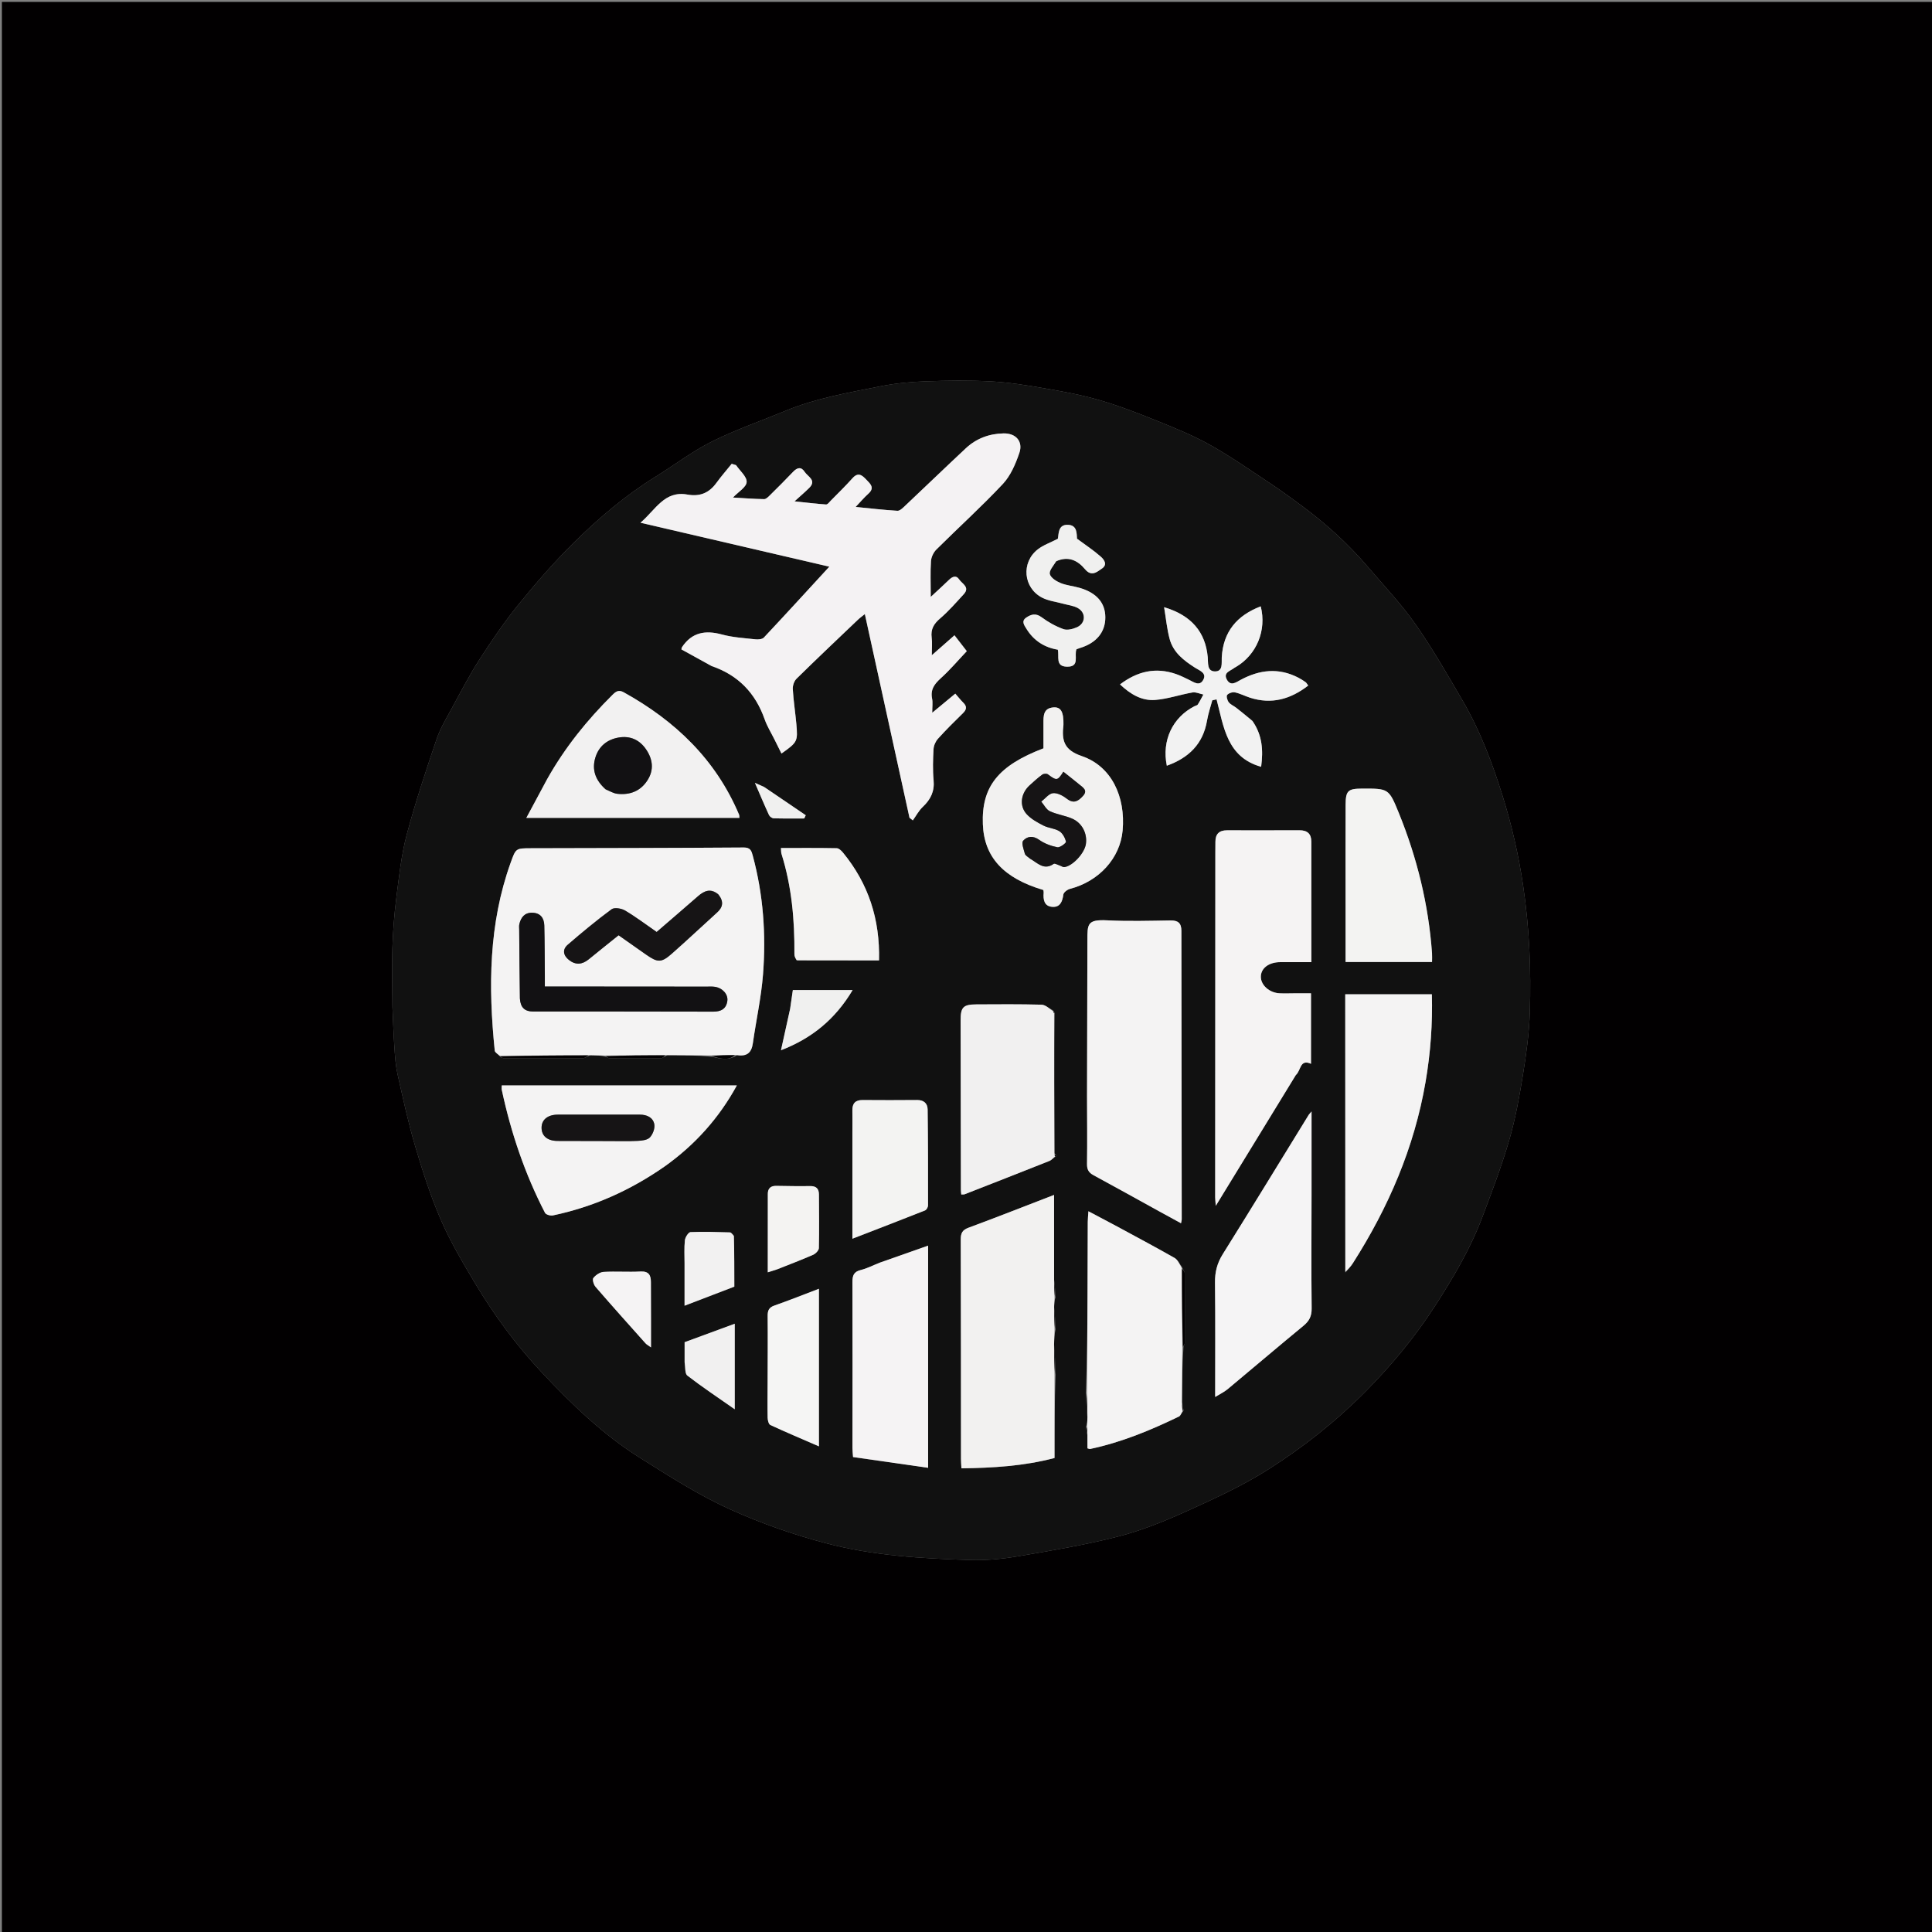 <svg version="1.1" id="Layer_1" xmlns="http://www.w3.org/2000/svg" xmlns:xlink="http://www.w3.org/1999/xlink" x="0px" y="0px"
	 width="100%" viewBox="0 0 1024 1024" enable-background="new 0 0 1024 1024" xml:space="preserve">
<rect x="0" y="0" width="1024" height="1024" fill="#808080" stroke="none"/>
<path fill="#020001" opacity="1" stroke="none" 
	d="
M674,1025 
	C449.333,1025 225.167,1025 1,1025 
	C1,683.667 1,342.333 1,1 
	C342.333,1 683.667,1 1025,1 
	C1025,342.333 1025,683.667 1025,1025 
	C908.167,1025 791.333,1025 674,1025 
M207.993,533.708 
	C208.339,541.001 208.572,548.301 209.072,555.582 
	C209.389,560.195 209.707,564.87 210.718,569.362 
	C213.583,582.083 216.319,594.869 220.018,607.359 
	C223.935,620.583 228.156,633.82 233.63,646.451 
	C238.642,658.019 245.152,668.996 251.628,679.859 
	C261.828,696.967 273.66,713.024 287.264,727.529 
	C303.079,744.391 319.677,760.454 339.514,772.874 
	C355.049,782.6 370.338,792.497 387.181,800.076 
	C403.639,807.482 420.401,813.363 437.833,817.951 
	C462.92,824.555 488.493,826.049 514.157,826.845 
	C522.546,827.105 531.094,826.303 539.383,824.893 
	C557.151,821.871 574.99,818.888 592.43,814.439 
	C604.846,811.272 616.952,806.39 628.666,801.099 
	C643.481,794.406 658.426,787.576 672.102,778.893 
	C690.786,767.03 708.174,753.298 723.885,737.402 
	C737.689,723.434 750.048,708.529 760.667,692.054 
	C770.244,677.195 779.24,662.028 785.517,645.461 
	C790.657,631.895 795.831,618.291 799.89,604.383 
	C803.215,592.989 805.323,581.187 807.224,569.445 
	C808.992,558.525 810.493,547.467 810.842,536.43 
	C811.552,514.025 810.584,491.714 807.29,469.404 
	C804.886,453.127 801.211,437.197 796.351,421.683 
	C790.91,404.312 784.423,387.105 775.156,371.26 
	C767.168,357.6 759.314,343.788 750.231,330.866 
	C742.559,319.952 733.285,310.153 724.58,299.98 
	C714.216,287.867 702.42,277.271 689.607,267.813 
	C684.192,263.816 678.749,259.84 673.137,256.129 
	C662.711,249.235 652.435,242.036 641.557,235.926 
	C632.668,230.933 623.114,227.04 613.634,223.206 
	C603.544,219.125 593.343,215.173 582.911,212.119 
	C573.416,209.339 563.596,207.552 553.828,205.855 
	C544.422,204.22 534.931,202.673 525.419,202.157 
	C513.787,201.526 502.084,201.692 490.434,202.117 
	C482.522,202.406 474.533,203.162 466.779,204.713 
	C449.791,208.11 432.635,210.993 416.476,217.683 
	C403.424,223.088 389.986,227.708 377.379,233.997 
	C366.948,239.199 357.537,246.425 347.571,252.588 
	C331.573,262.479 317.312,274.6 304.025,287.735 
	C293.721,297.92 284.153,308.928 275.001,320.175 
	C267.507,329.385 260.783,339.276 254.327,349.259 
	C248.961,357.559 244.378,366.375 239.646,375.071 
	C236.647,380.583 233.335,386.064 231.342,391.957 
	C225.688,408.673 220.08,425.444 215.556,442.486 
	C212.685,453.303 211.508,464.607 210.083,475.758 
	C208.95,484.62 208.274,493.571 207.976,502.501 
	C207.639,512.578 207.953,522.677 207.993,533.708 
z"/>
<path fill="#111111" opacity="1" stroke="none" 
	d="
M207.988,533.237 
	C207.953,522.677 207.639,512.578 207.976,502.501 
	C208.274,493.571 208.95,484.62 210.083,475.758 
	C211.508,464.607 212.685,453.303 215.556,442.486 
	C220.08,425.444 225.688,408.673 231.342,391.957 
	C233.335,386.064 236.647,380.583 239.646,375.071 
	C244.378,366.375 248.961,357.559 254.327,349.259 
	C260.783,339.276 267.507,329.385 275.001,320.175 
	C284.153,308.928 293.721,297.92 304.025,287.735 
	C317.312,274.6 331.573,262.479 347.571,252.588 
	C357.537,246.425 366.948,239.199 377.379,233.997 
	C389.986,227.708 403.424,223.088 416.476,217.683 
	C432.635,210.993 449.791,208.11 466.779,204.713 
	C474.533,203.162 482.522,202.406 490.434,202.117 
	C502.084,201.692 513.787,201.526 525.419,202.157 
	C534.931,202.673 544.422,204.22 553.828,205.855 
	C563.596,207.552 573.416,209.339 582.911,212.119 
	C593.343,215.173 603.544,219.125 613.634,223.206 
	C623.114,227.04 632.668,230.933 641.557,235.926 
	C652.435,242.036 662.711,249.235 673.137,256.129 
	C678.749,259.84 684.192,263.816 689.607,267.813 
	C702.42,277.271 714.216,287.867 724.58,299.98 
	C733.285,310.153 742.559,319.952 750.231,330.866 
	C759.314,343.788 767.168,357.6 775.156,371.26 
	C784.423,387.105 790.91,404.312 796.351,421.683 
	C801.211,437.197 804.886,453.127 807.29,469.404 
	C810.584,491.714 811.552,514.025 810.842,536.43 
	C810.493,547.467 808.992,558.525 807.224,569.445 
	C805.323,581.187 803.215,592.989 799.89,604.383 
	C795.831,618.291 790.657,631.895 785.517,645.461 
	C779.24,662.028 770.244,677.195 760.667,692.054 
	C750.048,708.529 737.689,723.434 723.885,737.402 
	C708.174,753.298 690.786,767.03 672.102,778.893 
	C658.426,787.576 643.481,794.406 628.666,801.099 
	C616.952,806.39 604.846,811.272 592.43,814.439 
	C574.99,818.888 557.151,821.871 539.383,824.893 
	C531.094,826.303 522.546,827.105 514.157,826.845 
	C488.493,826.049 462.92,824.555 437.833,817.951 
	C420.401,813.363 403.639,807.482 387.181,800.076 
	C370.338,792.497 355.049,782.6 339.514,772.874 
	C319.677,760.454 303.079,744.391 287.264,727.529 
	C273.66,713.024 261.828,696.967 251.628,679.859 
	C245.152,668.996 238.642,658.019 233.63,646.451 
	C228.156,633.82 223.935,620.583 220.018,607.359 
	C216.319,594.869 213.583,582.083 210.718,569.362 
	C209.707,564.87 209.389,560.195 209.072,555.582 
	C208.572,548.301 208.339,541.001 207.988,533.237 
M559.033,536.843 
	C558.831,536.605 558.629,536.367 558.116,535.526 
	C556.079,534.471 554.064,532.559 552,532.504 
	C540.527,532.198 529.042,532.29 517.561,532.35 
	C510.506,532.387 509.14,533.804 509.147,540.873 
	C509.177,570.823 509.239,600.774 509.301,630.725 
	C509.302,631.484 509.426,632.243 509.501,633.099 
	C510.344,633.053 510.865,633.148 511.286,632.983 
	C526.285,627.122 541.284,621.258 556.248,615.307 
	C557.345,614.871 558.179,613.777 559.6,612.943 
	C559.83,612.778 560.061,612.613 560.291,612.448 
	C559.882,612.301 559.473,612.153 558.799,611.1 
	C558.756,586.428 558.712,561.755 559.033,536.843 
M627.294,713.612 
	C627.521,713.014 627.945,712.417 627.947,711.818 
	C627.989,699.516 628.014,687.214 627.928,674.912 
	C627.921,673.947 627.069,672.987 626.321,671.296 
	C625.076,669.743 624.143,667.642 622.536,666.727 
	C613.011,661.305 603.34,656.138 593.697,650.925 
	C588.351,648.035 582.963,645.222 576.886,641.999 
	C576.731,644.445 576.549,646.042 576.541,647.639 
	C576.48,660.62 576.469,673.6 576.409,686.58 
	C576.329,703.71 576.218,720.839 575.501,738.53 
	C575.711,742.698 575.92,746.865 576.398,751.826 
	C576.307,753.207 576.215,754.588 575.57,756.384 
	C575.751,757.599 575.932,758.813 576.372,760.873 
	C576.372,763.167 576.372,765.462 576.372,767.643 
	C577.113,767.841 577.456,768.052 577.742,767.992 
	C594.27,764.503 609.75,758.118 624.871,750.783 
	C625.721,750.371 626.109,749.008 627.31,747.668 
	C627.115,746.419 626.92,745.171 626.42,743.042 
	C626.496,733.352 626.573,723.663 627.294,713.612 
M558.645,712.123 
	C558.735,709.756 558.824,707.389 559.516,704.455 
	C559.318,700.63 559.121,696.806 558.674,692.179 
	C558.758,690.792 558.842,689.405 559.513,687.475 
	C559.317,684.644 559.122,681.813 558.676,678.076 
	C558.676,663.373 558.676,648.671 558.676,633.336 
	C542.991,639.383 528.175,645.223 513.244,650.75 
	C509.935,651.974 509.214,653.767 509.223,656.993 
	C509.338,695.792 509.321,734.592 509.351,773.392 
	C509.352,774.856 509.486,776.321 509.582,778.252 
	C526.293,778.005 542.596,777.078 558.915,772.766 
	C558.915,757.942 558.915,743.481 559.523,728.443 
	C559.317,723.288 559.111,718.132 558.645,712.123 
M321.342,560.149 
	C321.909,560.421 322.475,560.927 323.043,560.931 
	C332.111,560.99 341.181,561.029 350.248,560.926 
	C351.163,560.915 352.068,559.961 353.895,559.228 
	C361.604,559.282 369.313,559.337 377.32,560.089 
	C381.613,561.063 385.931,562.463 390.841,559.142 
	C395.984,560.213 398.328,557.903 399.039,552.887 
	C400.763,540.715 403.468,528.634 404.417,516.411 
	C406.06,495.233 404.559,474.164 398.979,453.529 
	C398.315,451.074 397.808,449.172 394.243,449.198 
	C356.6,449.463 318.955,449.497 281.31,449.591 
	C273.411,449.61 273.41,449.603 270.673,457.209 
	C258.992,489.672 258.789,523.124 262.228,556.861 
	C262.329,557.846 263.947,558.677 265.385,560.289 
	C265.991,560.512 266.596,560.928 267.203,560.93 
	C281.064,560.977 294.925,561.013 308.785,560.923 
	C309.916,560.915 311.042,559.981 312.965,559.256 
	C315.651,559.325 318.337,559.394 321.342,560.149 
M377.377,353.135 
	C391.362,357.857 400.409,367.4 405.284,381.246 
	C406.599,384.981 408.75,388.422 410.521,391.997 
	C411.732,394.441 412.949,396.882 414.195,399.388 
	C422.688,393.363 422.917,393.012 422.069,383.596 
	C421.517,377.468 420.551,371.371 420.194,365.236 
	C420.088,363.415 420.898,360.981 422.172,359.728 
	C432.86,349.222 443.747,338.918 454.597,328.577 
	C455.677,327.547 456.906,326.673 458.387,325.464 
	C466.409,362.057 474.233,397.75 482.058,433.443 
	C482.645,433.9 483.233,434.358 483.82,434.815 
	C485.556,432.404 486.972,429.652 489.097,427.654 
	C493.251,423.746 495.386,419.459 494.829,413.554 
	C494.315,408.103 494.494,402.557 494.792,397.076 
	C494.895,395.175 495.858,392.969 497.141,391.547 
	C501.375,386.855 505.874,382.397 510.397,377.976 
	C512.338,376.079 512.589,374.469 510.617,372.493 
	C509.144,371.017 507.838,369.373 506.323,367.651 
	C502.295,370.986 498.665,373.991 494.098,377.772 
	C494.098,374.501 494.443,372.329 494.029,370.314 
	C493.025,365.431 495.325,362.46 498.759,359.362 
	C503.538,355.051 507.722,350.082 512.415,345.127 
	C510.085,342.119 508.102,339.559 505.897,336.715 
	C501.882,340.247 498.344,343.359 493.865,347.299 
	C493.865,343.446 494.152,340.65 493.8,337.938 
	C493.229,333.533 494.913,330.661 498.26,327.805 
	C502.796,323.934 506.744,319.354 510.801,314.946 
	C514.266,311.181 509.862,309.394 508.379,307.111 
	C506.816,304.706 504.776,305.59 502.958,307.364 
	C500.192,310.064 497.311,312.647 493.308,316.368 
	C493.308,308.948 493.05,303.139 493.442,297.375 
	C493.587,295.247 494.793,292.748 496.321,291.229 
	C508.008,279.607 520.264,268.532 531.524,256.52 
	C535.647,252.122 538.286,245.898 540.277,240.056 
	C542.355,233.96 538.426,229.582 531.911,229.708 
	C524.344,229.854 517.497,232.374 511.925,237.579 
	C501.097,247.694 490.434,257.985 479.652,268.149 
	C478.492,269.242 476.942,270.81 475.658,270.733 
	C468.313,270.295 460.994,269.426 453.506,268.687 
	C455.923,266.15 457.953,263.743 460.27,261.653 
	C463.75,258.516 461.315,256.479 459.206,254.256 
	C456.969,251.897 454.883,250.056 451.845,253.451 
	C448.186,257.541 444.242,261.378 440.391,265.295 
	C439.603,266.096 438.635,267.439 437.827,267.385 
	C432.504,267.031 427.202,266.362 421.116,265.714 
	C424.207,262.907 426.604,260.871 428.838,258.67 
	C433.04,254.53 428.108,252.636 426.481,250.091 
	C424.68,247.274 422.553,247.761 420.376,250.057 
	C416.368,254.282 412.236,258.391 408.091,262.482 
	C407.208,263.354 406.033,264.57 405.011,264.553 
	C399.6,264.464 394.194,264.032 388.482,263.701 
	C391.332,260.694 395.584,258.211 395.735,255.5 
	C395.894,252.625 392.158,249.534 390.123,246.537 
	C389.356,246.298 388.589,246.06 387.822,245.821 
	C385.107,249.187 382.246,252.446 379.712,255.942 
	C375.83,261.296 370.937,263.321 364.324,262.129 
	C352.166,259.938 347.552,270.138 339.463,277.056 
	C374.523,285.214 408.264,293.066 439.565,300.349 
	C428.373,312.524 416.707,325.298 404.872,337.913 
	C404.003,338.839 401.863,339.017 400.39,338.854 
	C394.44,338.193 388.359,337.851 382.625,336.293 
	C373.845,333.909 366.713,335.121 361.459,343.031 
	C361.298,343.273 361.298,343.623 361.157,344.188 
	C366.315,347.034 371.522,349.907 377.377,353.135 
M686.975,569.484 
	C689.572,567.505 688.872,561.114 694.854,563.832 
	C694.854,551.363 694.854,539.107 694.854,526.469 
	C691.977,526.469 689.337,526.465 686.698,526.47 
	C683.866,526.475 681.029,526.611 678.205,526.472 
	C672.813,526.207 668.319,522.196 668.272,517.782 
	C668.223,513.212 672.478,509.967 678.557,509.956 
	C683.986,509.947 689.416,509.955 695.041,509.955 
	C695.041,488.311 695.053,467.182 695.031,446.052 
	C695.027,441.947 692.892,440.047 688.77,440.065 
	C675.944,440.12 663.117,440.094 650.291,440.081 
	C646.174,440.077 644.158,442.089 644.197,446.206 
	C644.216,448.205 644.158,450.204 644.157,452.202 
	C644.123,513 644.09,573.799 644.07,634.597 
	C644.07,635.775 644.233,636.953 644.391,639.106 
	C658.861,615.495 672.759,592.819 686.975,569.484 
M576.153,581.5 
	C576.178,593.329 576.315,605.16 576.147,616.986 
	C576.105,619.917 577.06,621.516 579.565,622.871 
	C591.272,629.203 602.896,635.69 614.554,642.114 
	C618.28,644.167 622.019,646.196 625.964,648.351 
	C626.169,647.264 626.338,646.787 626.338,646.31 
	C626.277,595.328 626.187,544.346 626.16,493.364 
	C626.158,489.287 624.429,487.797 620.381,487.859 
	C609.221,488.032 598.034,488.364 586.9,487.8 
	C576.105,487.253 576.373,489.858 576.343,498.528 
	C576.25,525.852 576.212,553.176 576.153,581.5 
M352.538,618.052 
	C368.417,606.741 381.073,592.619 390.551,575.292 
	C348.606,575.292 307.287,575.292 265.939,575.292 
	C265.939,576.318 265.82,577.005 265.956,577.638 
	C270.82,600.339 278.184,622.176 288.864,642.821 
	C289.36,643.779 291.751,644.473 293.03,644.203 
	C314.431,639.69 334.028,630.972 352.538,618.052 
M713.07,674.495 
	C714.394,672.861 715.891,671.338 717.015,669.577 
	C735.912,639.974 749.58,608.295 755.571,573.475 
	C758.23,558.022 759.333,542.534 758.918,526.994 
	C743.508,526.994 728.446,526.994 713.009,526.994 
	C713.009,576.088 713.009,624.873 713.07,674.495 
M695.145,633.5 
	C695.145,618.989 695.145,604.477 695.145,589.11 
	C694.196,590.236 693.86,590.546 693.629,590.92 
	C678.461,615.556 663.393,640.255 648.06,664.788 
	C645.102,669.521 643.912,674.227 643.976,679.759 
	C644.208,699.712 644.067,719.669 644.067,740.421 
	C646.578,738.871 648.822,737.824 650.663,736.293 
	C664.084,725.131 677.355,713.789 690.84,702.706 
	C693.923,700.172 695.25,697.609 695.202,693.495 
	C694.973,673.832 695.126,654.165 695.145,633.5 
M465.978,669.358 
	C462.738,670.649 459.588,672.308 456.233,673.131 
	C452.553,674.034 451.799,675.993 451.812,679.502 
	C451.92,708.802 451.831,738.103 451.821,767.404 
	C451.82,768.836 452,770.268 452.133,772.26 
	C465.552,774.184 478.606,776.056 491.921,777.965 
	C491.921,738.053 491.921,699.494 491.921,660.214 
	C483.238,663.271 474.976,666.18 465.978,669.358 
M289.823,413.299 
	C286.334,419.795 282.845,426.291 278.969,433.506 
	C317.406,433.506 354.576,433.506 391.904,433.506 
	C391.826,432.72 391.892,432.205 391.718,431.792 
	C379.406,402.592 357.898,382.077 330.621,366.952 
	C327.948,365.469 326.5,366.43 324.673,368.244 
	C311.255,381.568 299.444,396.124 289.823,413.299 
M563.655,383.766 
	C563.788,377.325 562.3,374.655 558.391,374.933 
	C552.984,375.317 553.029,379.411 553.048,383.386 
	C553.07,387.858 553.053,392.33 553.053,396.634 
	C529.03,405.792 520.189,416.956 520.935,436.813 
	C521.591,454.265 531.876,465.479 553.003,471.725 
	C553.06,472.182 553.207,472.674 553.167,473.15 
	C552.862,476.772 553.378,480.303 557.687,480.649 
	C561.847,480.983 563.101,477.905 563.598,474.13 
	C563.751,472.963 565.722,471.478 567.115,471.116 
	C582.535,467.11 593.707,454.833 595.016,440.175 
	C596.626,422.146 589.07,406.115 573.426,400.765 
	C563.982,397.536 562.632,392.657 563.655,383.766 
M713.182,480.5 
	C713.182,490.271 713.182,500.042 713.182,509.868 
	C728.699,509.868 743.774,509.868 759.01,509.868 
	C759.01,508.126 759.101,506.656 758.997,505.2 
	C757.154,479.422 751.059,454.624 741.337,430.738 
	C736.088,417.843 735.846,417.941 721.968,417.976 
	C714.471,417.995 713.238,419.066 713.204,426.529 
	C713.125,444.186 713.183,461.843 713.182,480.5 
M663.671,381.897 
	C660.854,379.636 658.058,377.347 655.211,375.124 
	C653.913,374.11 652.213,373.456 651.254,372.209 
	C650.484,371.208 649.869,368.973 650.414,368.335 
	C651.242,367.364 653.26,366.703 654.548,366.975 
	C657.28,367.553 659.835,368.917 662.519,369.782 
	C673.936,373.463 683.965,370.633 693.386,363.36 
	C692.736,362.51 692.439,361.869 691.939,361.517 
	C690.719,360.659 689.446,359.854 688.121,359.169 
	C677.73,353.795 667.6,354.942 657.585,360.332 
	C655.21,361.61 652.305,363.92 650.269,360.218 
	C648.18,356.419 652.138,355.656 654.161,354.022 
	C654.416,353.816 654.739,353.695 655.026,353.527 
	C666.068,347.046 671.429,334.067 668.212,321.38 
	C655.691,326.163 648.314,334.725 647.554,348.482 
	C647.393,351.402 648.351,355.969 643.856,355.862 
	C639.651,355.762 640.398,351.277 640.126,348.297 
	C638.918,335.085 631.543,326.146 617,321.827 
	C618.015,327.874 618.513,333.394 619.932,338.666 
	C621.87,345.862 627.485,350.146 633.517,353.972 
	C635.844,355.448 639.907,356.772 637.621,360.559 
	C635.633,363.852 632.655,361.491 630.146,360.287 
	C627.897,359.209 625.655,358.069 623.307,357.255 
	C612.541,353.525 602.885,355.751 593.628,362.749 
	C599.168,367.987 605.176,371.528 612.222,370.989 
	C618.887,370.478 625.398,368.169 632.041,367.018 
	C633.848,366.705 635.885,367.715 637.817,368.118 
	C636.845,369.891 635.943,371.708 634.856,373.408 
	C634.55,373.886 633.697,374.006 633.105,374.309 
	C621.45,380.28 615.697,392.49 618.44,405.847 
	C629.985,401.713 637.653,394.383 639.758,381.887 
	C640.367,378.269 641.593,374.754 642.536,371.192 
	C643.291,371.019 644.047,370.845 644.802,370.672 
	C648.627,385.219 650.234,401.321 668.429,406.418 
	C669.562,397.8 669.147,389.775 663.671,381.897 
M451.785,600.505 
	C451.785,618.942 451.785,637.379 451.785,656.539 
	C465.011,651.421 477.677,646.556 490.288,641.552 
	C491.064,641.243 491.874,639.831 491.875,638.932 
	C491.901,621.97 491.888,605.007 491.664,588.048 
	C491.622,584.882 489.678,582.999 486.103,583.037 
	C476.459,583.14 466.813,583.108 457.168,583.047 
	C453.375,583.022 451.716,584.824 451.779,588.533 
	C451.841,592.191 451.788,595.85 451.785,600.505 
M422.726,509.031 
	C437.109,509.031 451.493,509.031 465.901,509.031 
	C466.449,487.14 460.241,468.323 446.844,451.961 
	C445.987,450.913 444.626,449.598 443.477,449.575 
	C433.717,449.385 423.952,449.467 413.922,449.467 
	C414.046,450.953 413.967,451.79 414.199,452.529 
	C419.635,469.855 421.212,487.67 421.051,505.717 
	C421.042,506.783 421.518,507.854 422.726,509.031 
M406.855,733.5 
	C406.838,739.494 406.737,745.49 406.87,751.481 
	C406.9,752.796 407.41,754.864 408.303,755.278 
	C416.612,759.127 425.053,762.689 434.048,766.592 
	C434.048,738.078 434.048,710.978 434.048,683.079 
	C425.885,686.182 418.209,689.254 410.413,691.984 
	C407.474,693.013 406.852,694.692 406.879,697.533 
	C406.991,709.188 406.883,720.844 406.855,733.5 
M560.057,297.306 
	C566.281,294.578 571.184,297.026 575.078,301.686 
	C578.514,305.797 581.375,303.187 584.102,301.307 
	C587.243,299.141 585.05,296.468 583.41,295.016 
	C579.657,291.692 575.417,288.919 570.835,285.522 
	C570.616,282.896 571.059,278.337 566.005,278.162 
	C560.703,277.979 561.209,282.987 560.687,285.555 
	C556.596,287.673 552.875,288.934 549.969,291.228 
	C541.197,298.151 542.351,311.498 552.23,316.708 
	C555.658,318.515 559.809,318.95 563.629,320.014 
	C566.172,320.723 568.946,321.01 571.207,322.24 
	C575.709,324.688 575.499,330.372 570.822,332.45 
	C568.656,333.412 565.674,334.181 563.636,333.445 
	C559.553,331.971 555.589,329.774 552.099,327.172 
	C549.02,324.877 546.558,325.564 543.979,327.303 
	C541.148,329.212 542.843,331.344 544.059,333.321 
	C547.918,339.594 553.624,343.182 560.662,344.349 
	C561.513,348.025 559.217,353.177 565.415,353.354 
	C572.61,353.56 569.149,347.447 570.566,344.115 
	C571.143,343.906 571.755,343.651 572.387,343.46 
	C581.118,340.814 585.883,335.044 585.845,327.147 
	C585.808,319.512 581.227,314.195 572.22,311.575 
	C568.873,310.602 565.281,310.316 562.093,309.006 
	C559.841,308.08 556.944,306.252 556.433,304.283 
	C555.962,302.471 558.295,299.932 560.057,297.306 
M412.017,672.737 
	C418.349,670.209 424.73,667.796 430.971,665.062 
	C432.294,664.483 433.984,662.755 434.013,661.522 
	C434.235,652.035 434.106,642.539 434.049,633.047 
	C434.031,630.008 432.586,628.591 429.385,628.648 
	C423.393,628.754 417.396,628.632 411.402,628.534 
	C408.499,628.486 406.974,629.887 406.964,632.701 
	C406.918,646.445 406.943,660.189 406.943,674.353 
	C408.773,673.774 410.007,673.383 412.017,672.737 
M388.792,654.721 
	C388.164,654.193 387.549,653.222 386.907,653.204 
	C379.934,653 372.947,652.747 365.989,653.053 
	C364.887,653.102 363.176,655.78 363.007,657.375 
	C362.572,661.492 362.837,665.683 362.835,669.844 
	C362.829,677.045 362.833,684.245 362.833,692.05 
	C372.41,688.381 381.056,685.068 389.203,681.947 
	C389.203,672.765 389.203,664.128 388.792,654.721 
M362.862,722.348 
	C363.307,724.659 362.937,728.028 364.334,729.106 
	C372.165,735.147 380.423,740.636 389.422,746.935 
	C389.422,731.152 389.422,716.643 389.422,701.616 
	C380.407,704.935 371.612,708.173 362.861,711.395 
	C362.861,715.08 362.861,718.241 362.862,722.348 
M345.036,698.493 
	C345.019,692.166 344.991,685.839 344.989,679.512 
	C344.988,675.765 343.79,673.695 339.393,673.933 
	C332.919,674.283 326.396,673.759 319.926,674.139 
	C317.998,674.253 315.738,675.801 314.487,677.373 
	C313.857,678.164 314.659,680.903 315.645,682.043 
	C324.34,692.098 333.212,702.001 342.07,711.914 
	C342.743,712.668 343.712,713.156 345.036,714.13 
	C345.036,708.767 345.036,704.128 345.036,698.493 
M418.733,534.98 
	C417.169,542.045 415.605,549.11 413.936,556.65 
	C430.283,550.351 442.712,540.211 451.897,524.763 
	C440.846,524.763 430.764,524.763 420.225,524.763 
	C419.77,527.952 419.328,531.042 418.733,534.98 
M404.704,416.968 
	C403.449,416.41 402.194,415.853 400.132,414.937 
	C402.85,421.223 405.13,426.667 407.601,432.023 
	C407.974,432.829 409.228,433.702 410.098,433.727 
	C415.482,433.883 420.872,433.806 426.261,433.806 
	C426.528,433.236 426.795,432.666 427.061,432.097 
	C419.824,427.155 412.587,422.213 404.704,416.968 
M392.512,560.443 
	C392.512,560.443 392.564,560.533 392.512,560.443 
z"/>
<path fill="#F4F2F3" opacity="1" stroke="none" 
	d="
M377.052,352.957 
	C371.522,349.907 366.315,347.034 361.157,344.188 
	C361.298,343.623 361.298,343.273 361.459,343.031 
	C366.713,335.121 373.845,333.909 382.625,336.293 
	C388.359,337.851 394.44,338.193 400.39,338.854 
	C401.863,339.017 404.003,338.839 404.872,337.913 
	C416.707,325.298 428.373,312.524 439.565,300.349 
	C408.264,293.066 374.523,285.214 339.463,277.056 
	C347.552,270.138 352.166,259.938 364.324,262.129 
	C370.937,263.321 375.83,261.296 379.712,255.942 
	C382.246,252.446 385.107,249.187 387.822,245.821 
	C388.589,246.06 389.356,246.298 390.123,246.537 
	C392.158,249.534 395.894,252.625 395.735,255.5 
	C395.584,258.211 391.332,260.694 388.482,263.701 
	C394.194,264.032 399.6,264.464 405.011,264.553 
	C406.033,264.57 407.208,263.354 408.091,262.482 
	C412.236,258.391 416.368,254.282 420.376,250.057 
	C422.553,247.761 424.68,247.274 426.481,250.091 
	C428.108,252.636 433.04,254.53 428.838,258.67 
	C426.604,260.871 424.207,262.907 421.116,265.714 
	C427.202,266.362 432.504,267.031 437.827,267.385 
	C438.635,267.439 439.603,266.096 440.391,265.295 
	C444.242,261.378 448.186,257.541 451.845,253.451 
	C454.883,250.056 456.969,251.897 459.206,254.256 
	C461.315,256.479 463.75,258.516 460.27,261.653 
	C457.953,263.743 455.923,266.15 453.506,268.687 
	C460.994,269.426 468.313,270.295 475.658,270.733 
	C476.942,270.81 478.492,269.242 479.652,268.149 
	C490.434,257.985 501.097,247.694 511.925,237.579 
	C517.497,232.374 524.344,229.854 531.911,229.708 
	C538.426,229.582 542.355,233.96 540.277,240.056 
	C538.286,245.898 535.647,252.122 531.524,256.52 
	C520.264,268.532 508.008,279.607 496.321,291.229 
	C494.793,292.748 493.587,295.247 493.442,297.375 
	C493.05,303.139 493.308,308.948 493.308,316.368 
	C497.311,312.647 500.192,310.064 502.958,307.364 
	C504.776,305.59 506.816,304.706 508.379,307.111 
	C509.862,309.394 514.266,311.181 510.801,314.946 
	C506.744,319.354 502.796,323.934 498.26,327.805 
	C494.913,330.661 493.229,333.533 493.8,337.938 
	C494.152,340.65 493.865,343.446 493.865,347.299 
	C498.344,343.359 501.882,340.247 505.897,336.715 
	C508.102,339.559 510.085,342.119 512.415,345.127 
	C507.722,350.082 503.538,355.051 498.759,359.362 
	C495.325,362.46 493.025,365.431 494.029,370.314 
	C494.443,372.329 494.098,374.501 494.098,377.772 
	C498.665,373.991 502.295,370.986 506.323,367.651 
	C507.838,369.373 509.144,371.017 510.617,372.493 
	C512.589,374.469 512.338,376.079 510.397,377.976 
	C505.874,382.397 501.375,386.855 497.141,391.547 
	C495.858,392.969 494.895,395.175 494.792,397.076 
	C494.494,402.557 494.315,408.103 494.829,413.554 
	C495.386,419.459 493.251,423.746 489.097,427.654 
	C486.972,429.652 485.556,432.404 483.82,434.815 
	C483.233,434.358 482.645,433.9 482.058,433.443 
	C474.233,397.75 466.409,362.057 458.387,325.464 
	C456.906,326.673 455.677,327.547 454.597,328.577 
	C443.747,338.918 432.86,349.222 422.172,359.728 
	C420.898,360.981 420.088,363.415 420.194,365.236 
	C420.551,371.371 421.517,377.468 422.069,383.596 
	C422.917,393.012 422.688,393.363 414.195,399.388 
	C412.949,396.882 411.732,394.441 410.521,391.997 
	C408.75,388.422 406.599,384.981 405.284,381.246 
	C400.409,367.4 391.362,357.857 377.052,352.957 
z"/>
<path fill="#F4F3F3" opacity="1" stroke="none" 
	d="
M377.022,559.392 
	C369.313,559.337 361.604,559.282 352.977,559.246 
	C341.714,559.33 331.369,559.396 321.023,559.463 
	C318.337,559.394 315.651,559.325 312.198,559.276 
	C295.907,559.39 280.382,559.485 264.858,559.58 
	C263.947,558.677 262.329,557.846 262.228,556.861 
	C258.789,523.124 258.992,489.672 270.673,457.209 
	C273.41,449.603 273.411,449.61 281.31,449.591 
	C318.955,449.497 356.6,449.463 394.243,449.198 
	C397.808,449.172 398.315,451.074 398.979,453.529 
	C404.559,474.164 406.06,495.233 404.417,516.411 
	C403.468,528.634 400.763,540.715 399.039,552.887 
	C398.328,557.903 395.984,560.213 389.954,559.159 
	C385.053,559.248 381.037,559.32 377.022,559.392 
M275.61,529.596 
	C275.899,533.981 278.046,536.128 282.635,536.123 
	C314.439,536.086 346.243,536.144 378.047,536.192 
	C382.015,536.198 384.904,534.816 385.501,530.53 
	C385.984,527.06 383.06,523.712 378.962,523.04 
	C377.5,522.8 375.974,522.924 374.476,522.922 
	C347.667,522.899 320.859,522.882 294.05,522.863 
	C292.434,522.862 290.819,522.863 288.776,522.863 
	C288.776,520.564 288.789,518.771 288.774,516.978 
	C288.699,508.154 288.718,499.327 288.489,490.507 
	C288.386,486.548 286.389,483.843 282.073,483.764 
	C278.06,483.69 276.119,486.224 275.27,489.785 
	C275.043,490.733 275.182,491.774 275.189,492.773 
	C275.277,504.76 275.371,516.747 275.61,529.596 
M380.57,473.845 
	C376.608,470.633 373.243,472.145 369.918,475.054 
	C362.669,481.398 355.349,487.661 348.041,493.972 
	C342.279,489.988 336.982,485.967 331.299,482.597 
	C329.381,481.46 325.646,480.835 324.175,481.921 
	C316.153,487.838 308.461,494.226 300.909,500.746 
	C297.94,503.309 298.527,506.417 301.594,508.825 
	C305.139,511.61 308.612,511.253 312.035,508.455 
	C317.279,504.17 322.577,499.953 327.856,495.704 
	C332.984,499.308 337.732,502.661 342.496,505.99 
	C348.601,510.255 350.547,510.34 356.068,505.472 
	C364.183,498.316 372.05,490.88 380.077,483.623 
	C383.213,480.788 383.706,477.82 380.57,473.845 
z"/>
<path fill="#F5F3F3" opacity="1" stroke="none" 
	d="
M686.816,569.814 
	C672.759,592.819 658.861,615.495 644.391,639.106 
	C644.233,636.953 644.07,635.775 644.07,634.597 
	C644.09,573.799 644.123,513 644.157,452.202 
	C644.158,450.204 644.216,448.205 644.197,446.206 
	C644.158,442.089 646.174,440.077 650.291,440.081 
	C663.117,440.094 675.944,440.12 688.77,440.065 
	C692.892,440.047 695.027,441.947 695.031,446.052 
	C695.053,467.182 695.041,488.311 695.041,509.955 
	C689.416,509.955 683.986,509.947 678.557,509.956 
	C672.478,509.967 668.223,513.212 668.272,517.782 
	C668.319,522.196 672.813,526.207 678.205,526.472 
	C681.029,526.611 683.866,526.475 686.698,526.47 
	C689.337,526.465 691.977,526.469 694.854,526.469 
	C694.854,539.107 694.854,551.363 694.854,563.832 
	C688.872,561.114 689.572,567.505 686.816,569.814 
z"/>
<path fill="#F4F3F3" opacity="1" stroke="none" 
	d="
M576.153,581 
	C576.212,553.176 576.25,525.852 576.343,498.528 
	C576.373,489.858 576.105,487.253 586.9,487.8 
	C598.034,488.364 609.221,488.032 620.381,487.859 
	C624.429,487.797 626.158,489.287 626.16,493.364 
	C626.187,544.346 626.277,595.328 626.338,646.31 
	C626.338,646.787 626.169,647.264 625.964,648.351 
	C622.019,646.196 618.28,644.167 614.554,642.114 
	C602.896,635.69 591.272,629.203 579.565,622.871 
	C577.06,621.516 576.105,619.917 576.147,616.986 
	C576.315,605.16 576.178,593.329 576.153,581 
z"/>
<path fill="#F2F1F0" opacity="1" stroke="none" 
	d="
M558.926,688.018 
	C558.842,689.405 558.758,690.792 558.696,693.033 
	C558.783,697.598 558.848,701.31 558.914,705.022 
	C558.824,707.389 558.735,709.756 558.666,713.007 
	C558.764,718.935 558.839,723.978 558.915,729.021 
	C558.915,743.481 558.915,757.942 558.915,772.766 
	C542.596,777.078 526.293,778.005 509.582,778.252 
	C509.486,776.321 509.352,774.856 509.351,773.392 
	C509.321,734.592 509.338,695.792 509.223,656.993 
	C509.214,653.767 509.935,651.974 513.244,650.75 
	C528.175,645.223 542.991,639.383 558.676,633.336 
	C558.676,648.671 558.676,663.373 558.699,678.972 
	C558.79,682.584 558.858,685.301 558.926,688.018 
z"/>
<path fill="#F4F3F3" opacity="1" stroke="none" 
	d="
M576.121,737.969 
	C576.218,720.839 576.329,703.71 576.409,686.58 
	C576.469,673.6 576.48,660.62 576.541,647.639 
	C576.549,646.042 576.731,644.445 576.886,641.999 
	C582.963,645.222 588.351,648.035 593.697,650.925 
	C603.34,656.138 613.011,661.305 622.536,666.727 
	C624.143,667.642 625.076,669.743 626.34,672.112 
	C626.455,686.61 626.552,700.292 626.649,713.973 
	C626.573,723.663 626.496,733.352 626.445,743.887 
	C626.551,745.851 626.631,746.969 626.712,748.087 
	C626.109,749.008 625.721,750.371 624.871,750.783 
	C609.75,758.118 594.27,764.503 577.742,767.992 
	C577.456,768.052 577.113,767.841 576.372,767.643 
	C576.372,765.462 576.372,763.167 576.353,760.053 
	C576.263,758.145 576.193,757.057 576.123,755.969 
	C576.215,754.588 576.307,753.207 576.375,750.975 
	C576.275,746.072 576.198,742.021 576.121,737.969 
z"/>
<path fill="#F4F3F3" opacity="1" stroke="none" 
	d="
M352.246,618.26 
	C334.028,630.972 314.431,639.69 293.03,644.203 
	C291.751,644.473 289.36,643.779 288.864,642.821 
	C278.184,622.176 270.82,600.339 265.956,577.638 
	C265.82,577.005 265.939,576.318 265.939,575.292 
	C307.287,575.292 348.606,575.292 390.551,575.292 
	C381.073,592.619 368.417,606.741 352.246,618.26 
M322.499,604.781 
	C327.664,604.774 332.838,604.937 337.992,604.682 
	C340.229,604.572 343.131,604.265 344.454,602.852 
	C346.025,601.175 347.206,598.02 346.787,595.846 
	C346.096,592.263 342.855,590.778 339.128,590.783 
	C324.632,590.801 310.135,590.782 295.639,590.79 
	C290.347,590.793 287.064,593.445 287.047,597.681 
	C287.03,602.07 290.163,604.698 295.506,604.719 
	C304.17,604.754 312.835,604.761 322.499,604.781 
z"/>
<path fill="#F4F3F3" opacity="1" stroke="none" 
	d="
M713.04,674.076 
	C713.009,624.873 713.009,576.088 713.009,526.994 
	C728.446,526.994 743.508,526.994 758.918,526.994 
	C759.333,542.534 758.23,558.022 755.571,573.475 
	C749.58,608.295 735.912,639.974 717.015,669.577 
	C715.891,671.338 714.394,672.861 713.04,674.076 
z"/>
<path fill="#F5F4F5" opacity="1" stroke="none" 
	d="
M695.144,634 
	C695.126,654.165 694.973,673.832 695.202,693.495 
	C695.25,697.609 693.923,700.172 690.84,702.706 
	C677.355,713.789 664.084,725.131 650.663,736.293 
	C648.822,737.824 646.578,738.871 644.067,740.421 
	C644.067,719.669 644.208,699.712 643.976,679.759 
	C643.912,674.227 645.102,669.521 648.06,664.788 
	C663.393,640.255 678.461,615.556 693.629,590.92 
	C693.86,590.546 694.196,590.236 695.145,589.11 
	C695.145,604.477 695.145,618.989 695.144,634 
z"/>
<path fill="#F1F0F0" opacity="1" stroke="none" 
	d="
M559.135,612.988 
	C558.179,613.777 557.345,614.871 556.248,615.307 
	C541.284,621.258 526.285,627.122 511.286,632.983 
	C510.865,633.148 510.344,633.053 509.501,633.099 
	C509.426,632.243 509.302,631.484 509.301,630.725 
	C509.239,600.774 509.177,570.823 509.147,540.873 
	C509.14,533.804 510.506,532.387 517.561,532.35 
	C529.042,532.29 540.527,532.198 552,532.504 
	C554.064,532.559 556.079,534.471 558.234,536.091 
	C558.457,536.799 558.563,536.941 558.669,537.083 
	C558.712,561.755 558.756,586.428 558.884,611.804 
	C559.024,612.667 559.08,612.828 559.135,612.988 
z"/>
<path fill="#F5F3F4" opacity="1" stroke="none" 
	d="
M466.346,669.224 
	C474.976,666.18 483.238,663.271 491.921,660.214 
	C491.921,699.494 491.921,738.053 491.921,777.965 
	C478.606,776.056 465.552,774.184 452.133,772.26 
	C452,770.268 451.82,768.836 451.821,767.404 
	C451.831,738.103 451.92,708.802 451.812,679.502 
	C451.799,675.993 452.553,674.034 456.233,673.131 
	C459.588,672.308 462.738,670.649 466.346,669.224 
z"/>
<path fill="#F2F1F1" opacity="1" stroke="none" 
	d="
M289.989,412.974 
	C299.444,396.124 311.255,381.568 324.673,368.244 
	C326.5,366.43 327.948,365.469 330.621,366.952 
	C357.898,382.077 379.406,402.592 391.718,431.792 
	C391.892,432.205 391.826,432.72 391.904,433.506 
	C354.576,433.506 317.406,433.506 278.969,433.506 
	C282.845,426.291 286.334,419.795 289.989,412.974 
M321.206,418.536 
	C323.208,419.296 325.162,420.507 327.223,420.731 
	C333.816,421.45 339.405,419.387 343.137,413.612 
	C346.732,408.05 345.977,402.43 342.472,397.24 
	C339.024,392.133 333.972,389.821 327.795,390.925 
	C321.757,392.004 317.424,395.542 315.591,401.414 
	C313.555,407.936 315.574,413.524 321.206,418.536 
z"/>
<path fill="#F2F1F0" opacity="1" stroke="none" 
	d="
M563.658,384.232 
	C562.632,392.657 563.982,397.536 573.426,400.765 
	C589.07,406.115 596.626,422.146 595.016,440.175 
	C593.707,454.833 582.535,467.11 567.115,471.116 
	C565.722,471.478 563.751,472.963 563.598,474.13 
	C563.101,477.905 561.847,480.983 557.687,480.649 
	C553.378,480.303 552.862,476.772 553.167,473.15 
	C553.207,472.674 553.06,472.182 553.003,471.725 
	C531.876,465.479 521.591,454.265 520.935,436.813 
	C520.189,416.956 529.03,405.792 553.053,396.634 
	C553.053,392.33 553.07,387.858 553.048,383.386 
	C553.029,379.411 552.984,375.317 558.391,374.933 
	C562.3,374.655 563.788,377.325 563.658,384.232 
M546.234,455.27 
	C550.01,457.444 553.344,461.455 558.457,457.872 
	C559.037,457.466 560.559,458.369 561.63,458.71 
	C562.49,458.983 563.378,459.688 564.167,459.578 
	C568.634,458.952 574.844,452.156 575.546,447.329 
	C576.352,441.779 573.551,436.169 568.201,433.86 
	C564.416,432.227 560.144,431.69 556.421,429.952 
	C554.534,429.07 553.381,426.614 551.896,424.87 
	C553.958,423.281 555.912,420.614 558.109,420.396 
	C560.481,420.161 563.436,421.76 565.503,423.371 
	C569.238,426.281 571.681,424.411 574.041,421.813 
	C576.69,418.897 573.979,417.391 572.12,415.84 
	C569.332,413.516 566.452,411.304 563.596,409.031 
	C560.483,413.898 560.107,413.895 555.363,410.386 
	C554.735,409.921 553.102,410.057 552.416,410.565 
	C550.028,412.333 547.793,414.324 545.608,416.347 
	C541.045,420.573 540.14,427.125 544.168,431.537 
	C546.528,434.122 549.892,435.943 553.078,437.576 
	C555.701,438.92 559.014,439.018 561.475,440.547 
	C563.213,441.627 564.526,444.066 564.992,446.133 
	C565.143,446.803 561.789,449.337 560.428,449.065 
	C557.053,448.392 553.54,447.1 550.758,445.111 
	C547.446,442.745 544.341,443.278 542.312,445.595 
	C541.287,446.766 542.56,450.177 543.195,452.464 
	C543.462,453.427 544.766,454.103 546.234,455.27 
z"/>
<path fill="#F3F3F2" opacity="1" stroke="none" 
	d="
M713.184,480 
	C713.183,461.843 713.125,444.186 713.204,426.529 
	C713.238,419.066 714.471,417.995 721.968,417.976 
	C735.846,417.941 736.088,417.843 741.337,430.738 
	C751.059,454.624 757.154,479.422 758.997,505.2 
	C759.101,506.656 759.01,508.126 759.01,509.868 
	C743.774,509.868 728.699,509.868 713.182,509.868 
	C713.182,500.042 713.182,490.271 713.184,480 
z"/>
<path fill="#F2F2F2" opacity="1" stroke="none" 
	d="
M663.873,382.201 
	C669.147,389.775 669.562,397.8 668.429,406.418 
	C650.234,401.321 648.627,385.219 644.802,370.672 
	C644.047,370.845 643.291,371.019 642.536,371.192 
	C641.593,374.754 640.367,378.269 639.758,381.887 
	C637.653,394.383 629.985,401.713 618.44,405.847 
	C615.697,392.49 621.45,380.28 633.105,374.309 
	C633.697,374.006 634.55,373.886 634.856,373.408 
	C635.943,371.708 636.845,369.891 637.817,368.118 
	C635.885,367.715 633.848,366.705 632.041,367.018 
	C625.398,368.169 618.887,370.478 612.222,370.989 
	C605.176,371.528 599.168,367.987 593.628,362.749 
	C602.885,355.751 612.541,353.525 623.307,357.255 
	C625.655,358.069 627.897,359.209 630.146,360.287 
	C632.655,361.491 635.633,363.852 637.621,360.559 
	C639.907,356.772 635.844,355.448 633.517,353.972 
	C627.485,350.146 621.87,345.862 619.932,338.666 
	C618.513,333.394 618.015,327.874 617,321.827 
	C631.543,326.146 638.918,335.085 640.126,348.297 
	C640.398,351.277 639.651,355.762 643.856,355.862 
	C648.351,355.969 647.393,351.402 647.554,348.482 
	C648.314,334.725 655.691,326.163 668.212,321.38 
	C671.429,334.067 666.068,347.046 655.026,353.527 
	C654.739,353.695 654.416,353.816 654.161,354.022 
	C652.138,355.656 648.18,356.419 650.269,360.218 
	C652.305,363.92 655.21,361.61 657.585,360.332 
	C667.6,354.942 677.73,353.795 688.121,359.169 
	C689.446,359.854 690.719,360.659 691.939,361.517 
	C692.439,361.869 692.736,362.51 693.386,363.36 
	C683.965,370.633 673.936,373.463 662.519,369.782 
	C659.835,368.917 657.28,367.553 654.548,366.975 
	C653.26,366.703 651.242,367.364 650.414,368.335 
	C649.869,368.973 650.484,371.208 651.254,372.209 
	C652.213,373.456 653.913,374.11 655.211,375.124 
	C658.058,377.347 660.854,379.636 663.873,382.201 
z"/>
<path fill="#F3F3F2" opacity="1" stroke="none" 
	d="
M451.785,600.007 
	C451.788,595.85 451.841,592.191 451.779,588.533 
	C451.716,584.824 453.375,583.022 457.168,583.047 
	C466.813,583.108 476.459,583.14 486.103,583.037 
	C489.678,582.999 491.622,584.882 491.664,588.048 
	C491.888,605.007 491.901,621.97 491.875,638.932 
	C491.874,639.831 491.064,641.243 490.288,641.552 
	C477.677,646.556 465.011,651.421 451.785,656.539 
	C451.785,637.379 451.785,618.942 451.785,600.007 
z"/>
<path fill="#F4F3F2" opacity="1" stroke="none" 
	d="
M422.247,508.976 
	C421.518,507.854 421.042,506.783 421.051,505.717 
	C421.212,487.67 419.635,469.855 414.199,452.529 
	C413.967,451.79 414.046,450.953 413.922,449.467 
	C423.952,449.467 433.717,449.385 443.477,449.575 
	C444.626,449.598 445.987,450.913 446.844,451.961 
	C460.241,468.323 466.449,487.14 465.901,509.031 
	C451.493,509.031 437.109,509.031 422.247,508.976 
z"/>
<path fill="#F5F5F4" opacity="1" stroke="none" 
	d="
M406.855,733 
	C406.883,720.844 406.991,709.188 406.879,697.533 
	C406.852,694.692 407.474,693.013 410.413,691.984 
	C418.209,689.254 425.885,686.182 434.048,683.079 
	C434.048,710.978 434.048,738.078 434.048,766.592 
	C425.053,762.689 416.612,759.127 408.303,755.278 
	C407.41,754.864 406.9,752.796 406.87,751.481 
	C406.737,745.49 406.838,739.494 406.855,733 
z"/>
<path fill="#F0F0EF" opacity="1" stroke="none" 
	d="
M559.725,297.509 
	C558.295,299.932 555.962,302.471 556.433,304.283 
	C556.944,306.252 559.841,308.08 562.093,309.006 
	C565.281,310.316 568.873,310.602 572.22,311.575 
	C581.227,314.195 585.808,319.512 585.845,327.147 
	C585.883,335.044 581.118,340.814 572.387,343.46 
	C571.755,343.651 571.143,343.906 570.566,344.115 
	C569.149,347.447 572.61,353.56 565.415,353.354 
	C559.217,353.177 561.513,348.025 560.662,344.349 
	C553.624,343.182 547.918,339.594 544.059,333.321 
	C542.843,331.344 541.148,329.212 543.979,327.303 
	C546.558,325.564 549.02,324.877 552.099,327.172 
	C555.589,329.774 559.553,331.971 563.636,333.445 
	C565.674,334.181 568.656,333.412 570.822,332.45 
	C575.499,330.372 575.709,324.688 571.207,322.24 
	C568.946,321.01 566.172,320.723 563.629,320.014 
	C559.809,318.95 555.658,318.515 552.23,316.708 
	C542.351,311.498 541.197,298.151 549.969,291.228 
	C552.875,288.934 556.596,287.673 560.687,285.555 
	C561.209,282.987 560.703,277.979 566.005,278.162 
	C571.059,278.337 570.616,282.896 570.835,285.522 
	C575.417,288.919 579.657,291.692 583.41,295.016 
	C585.05,296.468 587.243,299.141 584.102,301.307 
	C581.375,303.187 578.514,305.797 575.078,301.686 
	C571.184,297.026 566.281,294.578 559.725,297.509 
z"/>
<path fill="#F4F3F2" opacity="1" stroke="none" 
	d="
M411.629,672.865 
	C410.007,673.383 408.773,673.774 406.943,674.353 
	C406.943,660.189 406.918,646.445 406.964,632.701 
	C406.974,629.887 408.499,628.486 411.402,628.534 
	C417.396,628.632 423.393,628.754 429.385,628.648 
	C432.586,628.591 434.031,630.008 434.049,633.047 
	C434.106,642.539 434.235,652.035 434.013,661.522 
	C433.984,662.755 432.294,664.483 430.971,665.062 
	C424.73,667.796 418.349,670.209 411.629,672.865 
z"/>
<path fill="#F2F1F1" opacity="1" stroke="none" 
	d="
M388.997,655.105 
	C389.203,664.128 389.203,672.765 389.203,681.947 
	C381.056,685.068 372.41,688.381 362.833,692.05 
	C362.833,684.245 362.829,677.045 362.835,669.844 
	C362.837,665.683 362.572,661.492 363.007,657.375 
	C363.176,655.78 364.887,653.102 365.989,653.053 
	C372.947,652.747 379.934,653 386.907,653.204 
	C387.549,653.222 388.164,654.193 388.997,655.105 
z"/>
<path fill="#F1F0F0" opacity="1" stroke="none" 
	d="
M362.861,721.874 
	C362.861,718.241 362.861,715.08 362.861,711.395 
	C371.612,708.173 380.407,704.935 389.422,701.616 
	C389.422,716.643 389.422,731.152 389.422,746.935 
	C380.423,740.636 372.165,735.147 364.334,729.106 
	C362.937,728.028 363.307,724.659 362.861,721.874 
z"/>
<path fill="#F5F3F4" opacity="1" stroke="none" 
	d="
M345.036,698.991 
	C345.036,704.128 345.036,708.767 345.036,714.13 
	C343.712,713.156 342.743,712.668 342.07,711.914 
	C333.212,702.001 324.34,692.098 315.645,682.043 
	C314.659,680.903 313.857,678.164 314.487,677.373 
	C315.738,675.801 317.998,674.253 319.926,674.139 
	C326.396,673.759 332.919,674.283 339.393,673.933 
	C343.79,673.695 344.988,675.765 344.989,679.512 
	C344.991,685.839 345.019,692.166 345.036,698.991 
z"/>
<path fill="#F0F0EF" opacity="1" stroke="none" 
	d="
M418.81,534.556 
	C419.328,531.042 419.77,527.952 420.225,524.763 
	C430.764,524.763 440.846,524.763 451.897,524.763 
	C442.712,540.211 430.283,550.351 413.936,556.65 
	C415.605,549.11 417.169,542.045 418.81,534.556 
z"/>
<path fill="#F0F0EF" opacity="1" stroke="none" 
	d="
M405.027,417.119 
	C412.587,422.213 419.824,427.155 427.061,432.097 
	C426.795,432.666 426.528,433.236 426.261,433.806 
	C420.872,433.806 415.482,433.883 410.098,433.727 
	C409.228,433.702 407.974,432.829 407.601,432.023 
	C405.13,426.667 402.85,421.223 400.132,414.937 
	C402.194,415.853 403.449,416.41 405.027,417.119 
z"/>
<path fill="#020001" opacity="1" stroke="none" 
	d="
M265.121,559.935 
	C280.382,559.485 295.907,559.39 311.8,559.386 
	C311.042,559.981 309.916,560.915 308.785,560.923 
	C294.925,561.013 281.064,560.977 267.203,560.93 
	C266.596,560.928 265.991,560.512 265.121,559.935 
z"/>
<path fill="#020001" opacity="1" stroke="none" 
	d="
M626.971,713.792 
	C626.552,700.292 626.455,686.61 626.484,672.476 
	C627.069,672.987 627.921,673.947 627.928,674.912 
	C628.014,687.214 627.989,699.516 627.947,711.818 
	C627.945,712.417 627.521,713.014 626.971,713.792 
z"/>
<path fill="#020001" opacity="1" stroke="none" 
	d="
M321.183,559.806 
	C331.369,559.396 341.714,559.33 352.519,559.354 
	C352.068,559.961 351.163,560.915 350.248,560.926 
	C341.181,561.029 332.111,560.99 323.043,560.931 
	C322.475,560.927 321.909,560.421 321.183,559.806 
z"/>
<path fill="#020001" opacity="1" stroke="none" 
	d="
M377.171,559.74 
	C381.037,559.32 385.053,559.248 389.524,559.256 
	C385.931,562.463 381.613,561.063 377.171,559.74 
z"/>
<path fill="#020001" opacity="1" stroke="none" 
	d="
M559.219,728.732 
	C558.839,723.978 558.764,718.935 558.796,713.434 
	C559.111,718.132 559.317,723.288 559.219,728.732 
z"/>
<path fill="#020001" opacity="1" stroke="none" 
	d="
M575.811,738.249 
	C576.198,742.021 576.275,746.072 576.241,750.578 
	C575.92,746.865 575.711,742.698 575.811,738.249 
z"/>
<path fill="#020001" opacity="1" stroke="none" 
	d="
M559.215,704.738 
	C558.848,701.31 558.783,697.598 558.82,693.434 
	C559.121,696.806 559.318,700.63 559.215,704.738 
z"/>
<path fill="#020001" opacity="1" stroke="none" 
	d="
M559.219,687.747 
	C558.858,685.301 558.79,682.584 558.824,679.425 
	C559.122,681.813 559.317,684.644 559.219,687.747 
z"/>
<path fill="#020001" opacity="1" stroke="none" 
	d="
M627.011,747.877 
	C626.631,746.969 626.551,745.851 626.598,744.328 
	C626.92,745.171 627.115,746.419 627.011,747.877 
z"/>
<path fill="#020001" opacity="1" stroke="none" 
	d="
M575.846,756.177 
	C576.193,757.057 576.263,758.145 576.223,759.631 
	C575.932,758.813 575.751,757.599 575.846,756.177 
z"/>
<path fill="#020001" opacity="1" stroke="none" 
	d="
M559.367,612.966 
	C559.08,612.828 559.024,612.667 559.016,612.256 
	C559.473,612.153 559.882,612.301 560.291,612.448 
	C560.061,612.613 559.83,612.778 559.367,612.966 
z"/>
<path fill="#020001" opacity="1" stroke="none" 
	d="
M392.538,560.488 
	C392.564,560.533 392.512,560.443 392.538,560.488 
z"/>
<path fill="#020001" opacity="1" stroke="none" 
	d="
M558.851,536.963 
	C558.563,536.941 558.457,536.799 558.389,536.393 
	C558.629,536.367 558.831,536.605 558.851,536.963 
z"/>
<path fill="#121113" opacity="1" stroke="none" 
	d="
M275.537,529.165 
	C275.371,516.747 275.277,504.76 275.189,492.773 
	C275.182,491.774 275.043,490.733 275.27,489.785 
	C276.119,486.224 278.06,483.69 282.073,483.764 
	C286.389,483.843 288.386,486.548 288.489,490.507 
	C288.718,499.327 288.699,508.154 288.774,516.978 
	C288.789,518.771 288.776,520.564 288.776,522.863 
	C290.819,522.863 292.434,522.862 294.05,522.863 
	C320.859,522.882 347.667,522.899 374.476,522.922 
	C375.974,522.924 377.5,522.8 378.962,523.04 
	C383.06,523.712 385.984,527.06 385.501,530.53 
	C384.904,534.816 382.015,536.198 378.047,536.192 
	C346.243,536.144 314.439,536.086 282.635,536.123 
	C278.046,536.128 275.899,533.981 275.537,529.165 
z"/>
<path fill="#161415" opacity="1" stroke="none" 
	d="
M380.804,474.147 
	C383.706,477.82 383.213,480.788 380.077,483.623 
	C372.05,490.88 364.183,498.316 356.068,505.472 
	C350.547,510.34 348.601,510.255 342.496,505.99 
	C337.732,502.661 332.984,499.308 327.856,495.704 
	C322.577,499.953 317.279,504.17 312.035,508.455 
	C308.612,511.253 305.139,511.61 301.594,508.825 
	C298.527,506.417 297.94,503.309 300.909,500.746 
	C308.461,494.226 316.153,487.838 324.175,481.921 
	C325.646,480.835 329.381,481.46 331.299,482.597 
	C336.982,485.967 342.279,489.988 348.041,493.972 
	C355.349,487.661 362.669,481.398 369.918,475.054 
	C373.243,472.145 376.608,470.633 380.804,474.147 
z"/>
<path fill="#161415" opacity="1" stroke="none" 
	d="
M321.999,604.78 
	C312.835,604.761 304.17,604.754 295.506,604.719 
	C290.163,604.698 287.03,602.07 287.047,597.681 
	C287.064,593.445 290.347,590.793 295.639,590.79 
	C310.135,590.782 324.632,590.801 339.128,590.783 
	C342.855,590.778 346.096,592.263 346.787,595.846 
	C347.206,598.02 346.025,601.175 344.454,602.852 
	C343.131,604.265 340.229,604.572 337.992,604.682 
	C332.838,604.937 327.664,604.774 321.999,604.78 
z"/>
<path fill="#121113" opacity="1" stroke="none" 
	d="
M320.916,418.293 
	C315.574,413.524 313.555,407.936 315.591,401.414 
	C317.424,395.542 321.757,392.004 327.795,390.925 
	C333.972,389.821 339.024,392.133 342.472,397.24 
	C345.977,402.43 346.732,408.05 343.137,413.612 
	C339.405,419.387 333.816,421.45 327.223,420.731 
	C325.162,420.507 323.208,419.296 320.916,418.293 
z"/>
<path fill="#161415" opacity="1" stroke="none" 
	d="
M545.916,455.09 
	C544.766,454.103 543.462,453.427 543.195,452.464 
	C542.56,450.177 541.287,446.766 542.312,445.595 
	C544.341,443.278 547.446,442.745 550.758,445.111 
	C553.54,447.1 557.053,448.392 560.428,449.065 
	C561.789,449.337 565.143,446.803 564.992,446.133 
	C564.526,444.066 563.213,441.627 561.475,440.547 
	C559.014,439.018 555.701,438.92 553.078,437.576 
	C549.892,435.943 546.528,434.122 544.168,431.537 
	C540.14,427.125 541.045,420.573 545.608,416.347 
	C547.793,414.324 550.028,412.333 552.416,410.565 
	C553.102,410.057 554.735,409.921 555.363,410.386 
	C560.107,413.895 560.483,413.898 563.596,409.031 
	C566.452,411.304 569.332,413.516 572.12,415.84 
	C573.979,417.391 576.69,418.897 574.041,421.813 
	C571.681,424.411 569.238,426.281 565.503,423.371 
	C563.436,421.76 560.481,420.161 558.109,420.396 
	C555.912,420.614 553.958,423.281 551.896,424.87 
	C553.381,426.614 554.534,429.07 556.421,429.952 
	C560.144,431.69 564.416,432.227 568.201,433.86 
	C573.551,436.169 576.352,441.779 575.546,447.329 
	C574.844,452.156 568.634,458.952 564.167,459.578 
	C563.378,459.688 562.49,458.983 561.63,458.71 
	C560.559,458.369 559.037,457.466 558.457,457.872 
	C553.344,461.455 550.01,457.444 545.916,455.09 
z"/>
</svg>